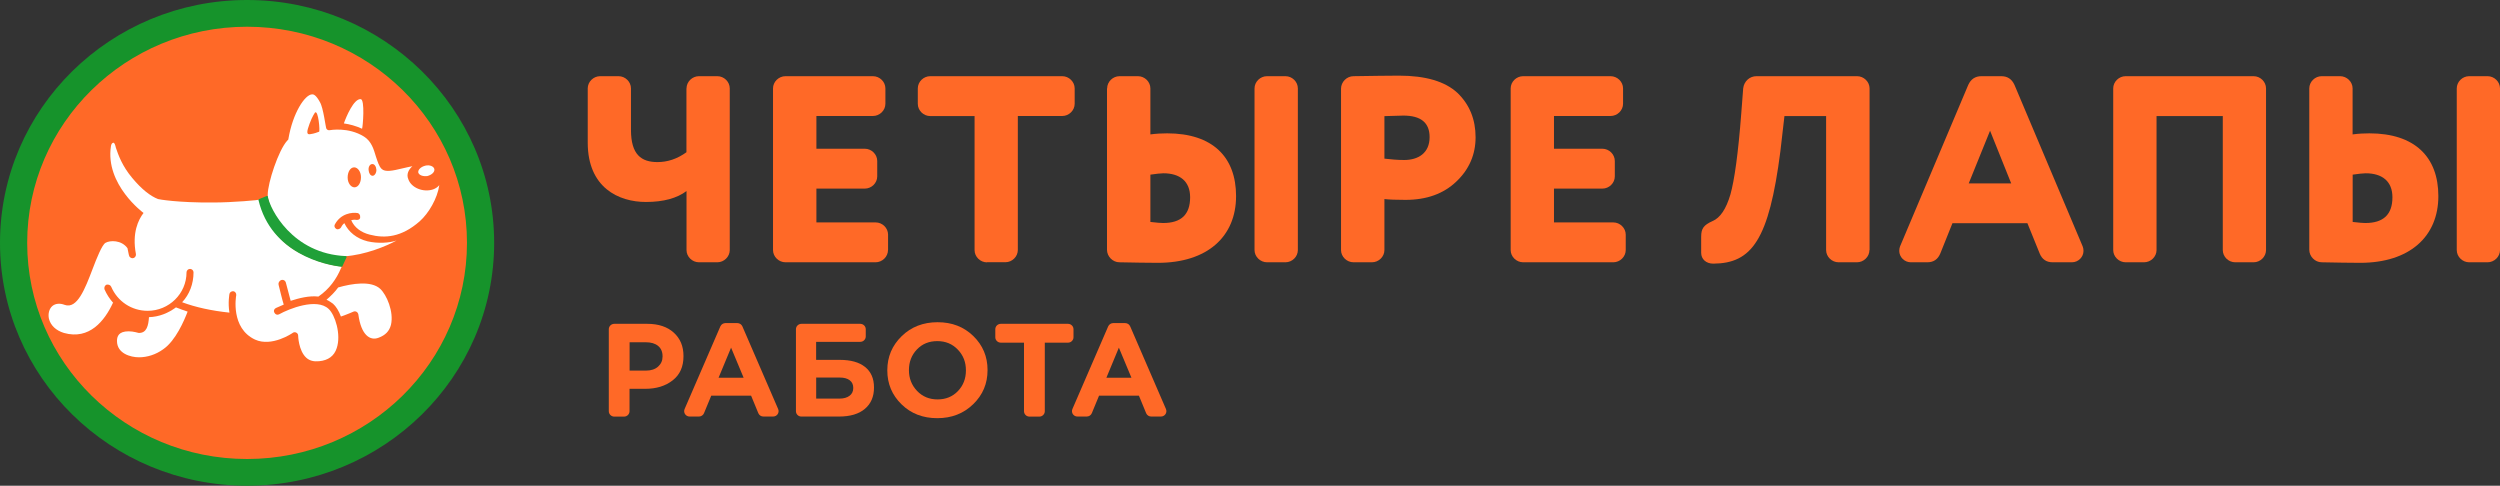<svg width="175" height="34" viewBox="0 0 175 34" fill="none" xmlns="http://www.w3.org/2000/svg">
<rect x="0" y="0" width="175" height="34" fill="#333333" stroke="none"/>
<path d="M17.295 34C26.847 34 34.591 26.389 34.591 17C34.591 7.611 26.847 0 17.295 0C7.743 0 0 7.611 0 17C0 26.389 7.743 34 17.295 34Z" fill="#16932B"/>
<path d="M17.295 32.13C25.796 32.13 32.688 25.356 32.688 17C32.688 8.644 25.796 1.871 17.295 1.871C8.794 1.871 1.903 8.644 1.903 17C1.903 25.356 8.794 32.13 17.295 32.13Z" fill="#FF6927"/>
<path d="M29.91 12.324C30.213 12.248 30.443 12.045 30.405 11.837C30.366 11.648 30.083 11.521 29.775 11.596C29.473 11.672 29.242 11.875 29.28 12.083C29.338 12.267 29.607 12.361 29.91 12.324Z" fill="white"/>
<path d="M10.428 22.201C10.39 22.782 10.274 23.325 9.707 23.306C9.688 23.306 9.347 23.192 9.006 23.192C8.304 23.192 8.189 23.547 8.189 23.868C8.189 24.747 9.14 25.011 9.731 25.011C10.303 25.011 10.909 24.822 11.423 24.449C12.297 23.849 12.889 22.446 13.134 21.813C12.85 21.719 12.581 21.624 12.317 21.516C11.778 21.917 11.13 22.182 10.428 22.201Z" fill="white"/>
<path d="M19.501 19.938C19.597 20.311 19.765 21.024 19.861 21.322C19.861 21.322 19.328 21.549 19.309 21.563C19.174 21.639 19.136 21.771 19.213 21.898C19.29 22.03 19.424 22.068 19.554 21.993C20.222 21.62 22.158 20.835 22.999 21.62C23.456 22.03 23.893 23.415 23.571 24.369C23.398 24.912 22.98 25.228 22.336 25.285C21.957 25.323 21.668 25.247 21.442 25.044C20.89 24.539 20.87 23.49 20.87 23.49C20.87 23.396 20.813 23.32 20.736 23.282C20.659 23.244 20.563 23.244 20.491 23.301C20.472 23.32 19.025 24.312 17.848 23.769C16.137 22.966 16.517 20.76 16.536 20.665C16.555 20.533 16.459 20.406 16.344 20.387C16.209 20.368 16.079 20.462 16.06 20.576C16.06 20.595 15.945 21.176 16.06 21.884C14.806 21.752 13.701 21.511 12.749 21.157C13.263 20.613 13.547 19.867 13.547 19.064C13.547 18.932 13.431 18.823 13.302 18.823C13.167 18.823 13.057 18.937 13.057 19.064C13.057 20.561 11.822 21.757 10.337 21.757C9.212 21.757 8.227 21.1 7.785 20.075C7.727 19.943 7.593 19.905 7.463 19.924C7.328 19.98 7.29 20.113 7.309 20.24C7.463 20.595 7.67 20.916 7.919 21.195C7.919 21.195 7.919 21.213 7.9 21.213C7.328 22.446 6.262 23.811 4.474 23.306C3.921 23.136 3.542 22.782 3.426 22.314C3.349 21.96 3.445 21.605 3.671 21.416C3.883 21.246 4.186 21.209 4.527 21.341C5.401 21.657 5.954 20.217 6.487 18.814C6.771 18.067 7.136 17.151 7.381 17C7.703 16.811 8.506 16.792 8.924 17.373C8.962 17.543 9.02 17.878 9.039 17.897C9.058 18.011 9.212 18.105 9.323 18.067C9.457 18.049 9.534 17.897 9.515 17.789C9.231 16.291 9.688 15.375 10.048 14.907C10.048 14.907 7.348 12.924 7.766 10.231C7.785 10.08 7.862 9.99 7.939 9.99C8.016 9.99 8.073 10.16 8.112 10.345C8.285 10.85 8.549 11.615 9.255 12.456C9.923 13.259 10.529 13.726 11.062 13.934C11.12 13.953 12.432 14.194 14.907 14.175C16.296 14.175 18.16 14.005 18.237 13.967C18.348 14.558 18.636 15.602 19.482 16.551C20.251 17.416 21.12 17.798 21.716 18.058C22.586 18.441 23.369 18.596 23.908 18.663C23.913 18.663 23.922 18.663 23.927 18.663C23.908 18.7 23.888 18.738 23.869 18.776C23.547 19.541 23.052 20.236 22.288 20.76C21.639 20.684 20.919 20.873 20.347 21.058C20.308 20.906 20.193 20.495 20.006 19.768C19.967 19.636 19.832 19.56 19.703 19.598C19.539 19.655 19.467 19.806 19.501 19.938Z" fill="white"/>
<path d="M25.248 6.939C24.773 6.901 24.239 8.153 24.071 8.639C24.47 8.696 24.907 8.809 25.345 9.012C25.402 8.866 25.556 6.958 25.248 6.939Z" fill="white"/>
<path d="M24.965 15.394C24.946 15.394 24.792 15.356 24.585 15.413C24.797 15.918 25.273 16.273 25.878 16.424C26.945 16.702 28.103 16.613 29.381 15.489C30.011 14.926 30.616 13.897 30.751 12.961C30.636 13.094 30.506 13.188 30.314 13.259C29.626 13.486 28.79 13.146 28.584 12.55C28.43 12.196 28.603 11.875 28.867 11.634C28.656 11.672 28.43 11.729 28.18 11.785C27.478 11.955 26.964 12.064 26.714 11.823C26.522 11.634 26.431 11.299 26.315 10.963C26.162 10.458 26.012 9.896 25.479 9.56C24.374 8.871 23.1 9.112 23.081 9.112C22.985 9.131 22.908 9.093 22.851 9.017C22.793 8.942 22.644 7.558 22.394 7.147C22.11 6.622 21.937 6.604 21.86 6.604C21.346 6.604 20.491 7.912 20.188 9.726C20.188 9.782 20.15 9.801 20.111 9.839C19.482 10.529 18.742 12.815 18.742 13.618C18.742 13.637 18.742 13.694 18.742 13.731C18.799 14.496 20.092 17.827 24.013 17.94C24.052 17.94 24.09 17.94 24.129 17.94C25.556 17.846 27.041 17.232 27.762 16.835C27.267 17.005 26.45 17.061 25.724 16.891C24.965 16.702 24.393 16.235 24.105 15.621C24.009 15.696 23.932 15.791 23.874 15.918C23.816 16.013 23.663 16.088 23.552 16.032C23.418 15.956 23.379 15.824 23.437 15.715C23.855 14.931 24.653 14.855 25.018 14.912C25.152 14.931 25.229 15.082 25.21 15.191C25.229 15.318 25.114 15.413 24.965 15.394ZM26.065 11.483C26.219 11.483 26.33 11.653 26.349 11.894C26.349 12.121 26.214 12.305 26.085 12.305C25.931 12.305 25.82 12.135 25.801 11.894C25.782 11.672 25.897 11.483 26.065 11.483ZM22.336 9.22C22.221 9.258 22.014 9.353 21.726 9.39C21.442 9.447 21.462 9.22 21.668 8.663C21.86 8.139 22.048 7.879 22.048 7.879C22.283 7.666 22.413 9.201 22.336 9.22ZM24.811 13.113C24.566 13.113 24.335 12.815 24.335 12.423C24.335 12.031 24.528 11.714 24.792 11.714C25.037 11.714 25.268 12.012 25.268 12.404C25.268 12.791 25.08 13.113 24.811 13.113Z" fill="white"/>
<path d="M23.672 20.122C23.461 20.42 23.177 20.703 22.855 20.982C23.028 21.058 23.158 21.152 23.312 21.261C23.523 21.45 23.73 21.785 23.864 22.158C24.359 21.988 24.72 21.823 24.72 21.823C24.797 21.785 24.893 21.785 24.951 21.823C25.027 21.86 25.066 21.936 25.085 22.012C25.277 23.452 25.902 23.882 26.512 23.637C26.969 23.466 27.252 23.188 27.368 22.739C27.579 21.823 27.065 20.628 26.608 20.212C25.974 19.636 24.643 19.843 23.672 20.122Z" fill="white"/>
<path d="M24.263 18.001L23.965 18.644C23.956 18.663 23.937 18.677 23.917 18.672C22.802 18.564 18.982 17.761 18.093 14.001C18.088 13.977 18.103 13.949 18.122 13.939L18.679 13.717C18.708 13.703 18.742 13.722 18.747 13.755C18.881 14.605 20.457 17.775 24.215 17.926C24.254 17.935 24.278 17.968 24.263 18.001Z" fill="#20A038"/>
<path d="M48.056 6.188C48.056 5.725 48.455 5.333 48.926 5.333H50.214C50.684 5.333 51.083 5.725 51.083 6.188V17.506C51.083 17.968 50.684 18.36 50.214 18.36H48.926C48.455 18.36 48.056 17.968 48.056 17.506V13.373C47.393 13.873 46.446 14.138 45.216 14.138C43.303 14.138 41.141 13.132 41.141 9.986V6.188C41.141 5.725 41.539 5.333 42.01 5.333H43.298C43.769 5.333 44.168 5.725 44.168 6.188V9.093C44.168 10.822 44.889 11.346 46.023 11.346C46.725 11.346 47.407 11.124 48.051 10.656V6.188H48.056Z" fill="#FF6927"/>
<path d="M62.16 17.506C62.16 17.968 61.761 18.36 61.29 18.36H54.986C54.51 18.36 54.111 17.968 54.111 17.506V6.188C54.111 5.725 54.51 5.333 54.986 5.333H61.103C61.579 5.333 61.978 5.725 61.978 6.188V7.265C61.978 7.728 61.579 8.12 61.103 8.12H57.148V10.411H60.536C61.007 10.411 61.406 10.803 61.406 11.271V12.348C61.406 12.815 61.007 13.202 60.536 13.202H57.148V15.569H61.295C61.771 15.569 62.165 15.961 62.165 16.424V17.506H62.16Z" fill="#FF6927"/>
<path d="M69.09 18.365C68.619 18.365 68.22 17.973 68.22 17.51V8.125H65.116C64.645 8.125 64.246 7.733 64.246 7.27V6.188C64.246 5.725 64.645 5.333 65.116 5.333H74.357C74.828 5.333 75.227 5.725 75.227 6.188V7.265C75.227 7.728 74.828 8.12 74.357 8.12H71.248V17.501C71.248 17.964 70.849 18.356 70.378 18.356H69.09V18.365Z" fill="#FF6927"/>
<path d="M77.5 6.188C77.5 5.725 77.898 5.333 78.369 5.333H79.657C80.128 5.333 80.527 5.725 80.527 6.188V9.409C80.945 9.353 81.344 9.334 81.7 9.334C84.881 9.334 86.525 10.992 86.525 13.727C86.525 16.556 84.521 18.398 81.051 18.398C80.296 18.398 79.403 18.379 78.36 18.36C77.889 18.36 77.49 17.95 77.49 17.487V6.188H77.5ZM80.527 15.536C80.984 15.592 81.282 15.611 81.416 15.611C82.685 15.611 83.309 15.016 83.309 13.807C83.309 12.688 82.589 12.13 81.435 12.13C81.243 12.13 80.94 12.168 80.527 12.225V15.536ZM90.85 17.506C90.85 17.968 90.455 18.36 89.98 18.36H88.692C88.221 18.36 87.817 17.968 87.817 17.506V6.188C87.817 5.725 88.216 5.333 88.692 5.333H89.98C90.455 5.333 90.85 5.725 90.85 6.188V17.506Z" fill="#FF6927"/>
<path d="M102.023 6.504C102.873 7.322 103.291 8.365 103.291 9.612C103.291 10.822 102.835 11.866 101.946 12.706C101.057 13.561 99.865 13.991 98.385 13.991C97.722 13.991 97.231 13.972 96.909 13.934V17.506C96.909 17.968 96.511 18.36 96.035 18.36H94.747C94.271 18.36 93.872 17.968 93.872 17.506V6.207C93.872 5.739 94.271 5.333 94.747 5.333C96.093 5.314 97.15 5.295 97.928 5.295C99.802 5.295 101.167 5.706 102.023 6.504ZM96.909 11.105C97.38 11.162 97.856 11.2 98.293 11.2C99.259 11.2 100.072 10.732 100.072 9.598C100.072 8.592 99.466 8.091 98.236 8.091C98.178 8.091 97.746 8.11 96.909 8.129V11.105Z" fill="#FF6927"/>
<path d="M113.801 17.506C113.801 17.968 113.402 18.36 112.931 18.36H106.621C106.146 18.36 105.747 17.968 105.747 17.506V6.188C105.747 5.725 106.146 5.333 106.621 5.333H112.739C113.215 5.333 113.614 5.725 113.614 6.188V7.265C113.614 7.728 113.215 8.12 112.739 8.12H108.779V10.411H112.167C112.638 10.411 113.037 10.803 113.037 11.271V12.348C113.037 12.815 112.638 13.202 112.167 13.202H108.779V15.569H112.931C113.402 15.569 113.801 15.961 113.801 16.424V17.506Z" fill="#FF6927"/>
<path d="M130.861 17.506C130.861 17.968 130.462 18.36 129.986 18.36H128.698C128.227 18.36 127.828 17.968 127.828 17.506V8.125H124.911L124.628 10.581C123.83 16.816 122.619 18.436 119.933 18.455C119.423 18.455 119.082 18.139 119.082 17.695V16.575C119.082 15.999 119.25 15.758 119.88 15.474C120.409 15.252 120.827 14.638 121.129 13.613C121.413 12.607 121.677 10.708 121.889 7.936L122.023 6.188C122.081 5.683 122.48 5.333 122.951 5.333H129.996C130.467 5.333 130.87 5.725 130.87 6.188V17.506H130.861Z" fill="#FF6927"/>
<path d="M141.919 15.626H136.671L135.82 17.747C135.647 18.157 135.349 18.36 134.912 18.36H133.759C133.307 18.36 132.947 17.987 132.947 17.562C132.947 17.449 132.966 17.34 133.004 17.246L137.776 5.947C137.964 5.536 138.266 5.333 138.704 5.333H140.088C140.525 5.333 140.828 5.536 141.015 5.947L145.787 17.246C145.825 17.34 145.845 17.449 145.845 17.562C145.845 17.992 145.484 18.36 145.033 18.36H143.687C143.25 18.36 142.947 18.157 142.779 17.747L141.919 15.626ZM139.304 9.15L137.81 12.839H140.784L139.304 9.15Z" fill="#FF6927"/>
<path d="M158.622 17.506C158.622 17.968 158.224 18.36 157.753 18.36H156.465C155.989 18.36 155.595 17.968 155.595 17.506V8.125H150.958V17.506C150.958 17.968 150.559 18.36 150.083 18.36H148.795C148.324 18.36 147.925 17.968 147.925 17.506V6.188C147.925 5.725 148.324 5.333 148.795 5.333H157.753C158.224 5.333 158.622 5.725 158.622 6.188V17.506Z" fill="#FF6927"/>
<path d="M161.65 6.188C161.65 5.725 162.049 5.333 162.52 5.333H163.808C164.279 5.333 164.682 5.725 164.682 6.188V9.409C165.096 9.353 165.495 9.334 165.855 9.334C169.036 9.334 170.685 10.992 170.685 13.727C170.685 16.556 168.676 18.398 165.211 18.398C164.452 18.398 163.563 18.379 162.52 18.36C162.049 18.36 161.65 17.95 161.65 17.487V6.188ZM164.682 15.536C165.139 15.592 165.442 15.611 165.572 15.611C166.84 15.611 167.47 15.016 167.47 13.807C167.47 12.688 166.749 12.13 165.596 12.13C165.408 12.13 165.101 12.168 164.687 12.225V15.536H164.682ZM175 17.506C175 17.968 174.601 18.36 174.13 18.36H172.842C172.371 18.36 171.973 17.968 171.973 17.506V6.188C171.973 5.725 172.371 5.333 172.842 5.333H174.13C174.601 5.333 175 5.725 175 6.188V17.506Z" fill="#FF6927"/>
<path d="M42.616 28.785V23.046C42.616 22.838 42.789 22.668 43 22.668H45.317C46.095 22.668 46.715 22.876 47.167 23.287C47.619 23.698 47.844 24.241 47.844 24.917V24.936C47.844 25.668 47.594 26.23 47.09 26.622C46.585 27.019 45.946 27.217 45.172 27.217H44.067V28.785C44.067 28.993 43.894 29.163 43.683 29.163H43C42.789 29.163 42.616 28.993 42.616 28.785ZM44.072 25.942H45.225C45.576 25.942 45.86 25.847 46.066 25.663C46.273 25.479 46.379 25.242 46.379 24.959V24.94C46.379 24.624 46.273 24.383 46.066 24.213C45.86 24.043 45.571 23.958 45.197 23.958H44.072V25.942Z" fill="#FF6927"/>
<path d="M47.921 28.634L50.425 22.848C50.487 22.706 50.627 22.616 50.781 22.616H51.612C51.766 22.616 51.905 22.706 51.968 22.848L54.471 28.634C54.577 28.884 54.394 29.158 54.116 29.158H53.438C53.279 29.158 53.14 29.064 53.082 28.922L52.578 27.699H49.786L49.281 28.922C49.224 29.064 49.079 29.158 48.926 29.158H48.282C47.998 29.163 47.816 28.884 47.921 28.634ZM50.3 26.442H52.054L51.175 24.336L50.3 26.442Z" fill="#FF6927"/>
<path d="M55.716 28.785V23.046C55.716 22.838 55.889 22.668 56.1 22.668H60.219C60.43 22.668 60.603 22.838 60.603 23.046V23.552C60.603 23.759 60.43 23.929 60.219 23.929H57.129V25.191H58.791C59.551 25.191 60.142 25.356 60.555 25.687C60.968 26.017 61.18 26.494 61.18 27.118V27.127C61.18 27.765 60.968 28.261 60.541 28.62C60.118 28.979 59.512 29.158 58.734 29.158H56.096C55.889 29.163 55.716 28.993 55.716 28.785ZM57.133 27.902H58.767C59.056 27.902 59.291 27.836 59.464 27.708C59.642 27.576 59.728 27.396 59.728 27.16V27.151C59.728 26.924 59.647 26.745 59.479 26.617C59.31 26.49 59.08 26.428 58.777 26.428H57.133V27.902Z" fill="#FF6927"/>
<path d="M68.124 28.294C67.456 28.946 66.615 29.272 65.611 29.272C64.601 29.272 63.77 28.951 63.107 28.303C62.444 27.656 62.112 26.867 62.112 25.932V25.913C62.112 24.978 62.448 24.185 63.116 23.533C63.784 22.881 64.625 22.555 65.63 22.555C66.639 22.555 67.47 22.876 68.133 23.523C68.797 24.17 69.128 24.959 69.128 25.895V25.913C69.128 26.849 68.797 27.642 68.124 28.294ZM64.193 27.363C64.573 27.76 65.048 27.959 65.63 27.959C66.206 27.959 66.682 27.765 67.057 27.373C67.427 26.986 67.614 26.504 67.614 25.937V25.918C67.614 25.351 67.427 24.865 67.047 24.473C66.668 24.076 66.192 23.878 65.611 23.878C65.029 23.878 64.558 24.071 64.183 24.463C63.813 24.851 63.626 25.332 63.626 25.899V25.918C63.626 26.485 63.818 26.967 64.193 27.363Z" fill="#FF6927"/>
<path d="M71.68 28.785V23.986H70.056C69.844 23.986 69.671 23.816 69.671 23.608V23.046C69.671 22.838 69.844 22.668 70.056 22.668H74.76C74.972 22.668 75.145 22.838 75.145 23.046V23.608C75.145 23.816 74.972 23.986 74.76 23.986H73.136V28.785C73.136 28.993 72.963 29.163 72.752 29.163H72.069C71.848 29.163 71.68 28.993 71.68 28.785Z" fill="#FF6927"/>
<path d="M75.068 28.634L77.572 22.848C77.634 22.706 77.773 22.616 77.927 22.616H78.759C78.912 22.616 79.052 22.706 79.114 22.848L81.618 28.634C81.724 28.884 81.541 29.158 81.262 29.158H80.585C80.426 29.158 80.287 29.064 80.229 28.922L79.725 27.699H76.933L76.428 28.922C76.37 29.064 76.226 29.158 76.072 29.158H75.428C75.145 29.163 74.962 28.884 75.068 28.634ZM77.447 26.442H79.201L78.321 24.336L77.447 26.442Z" fill="#FF6927"/>
</svg>
